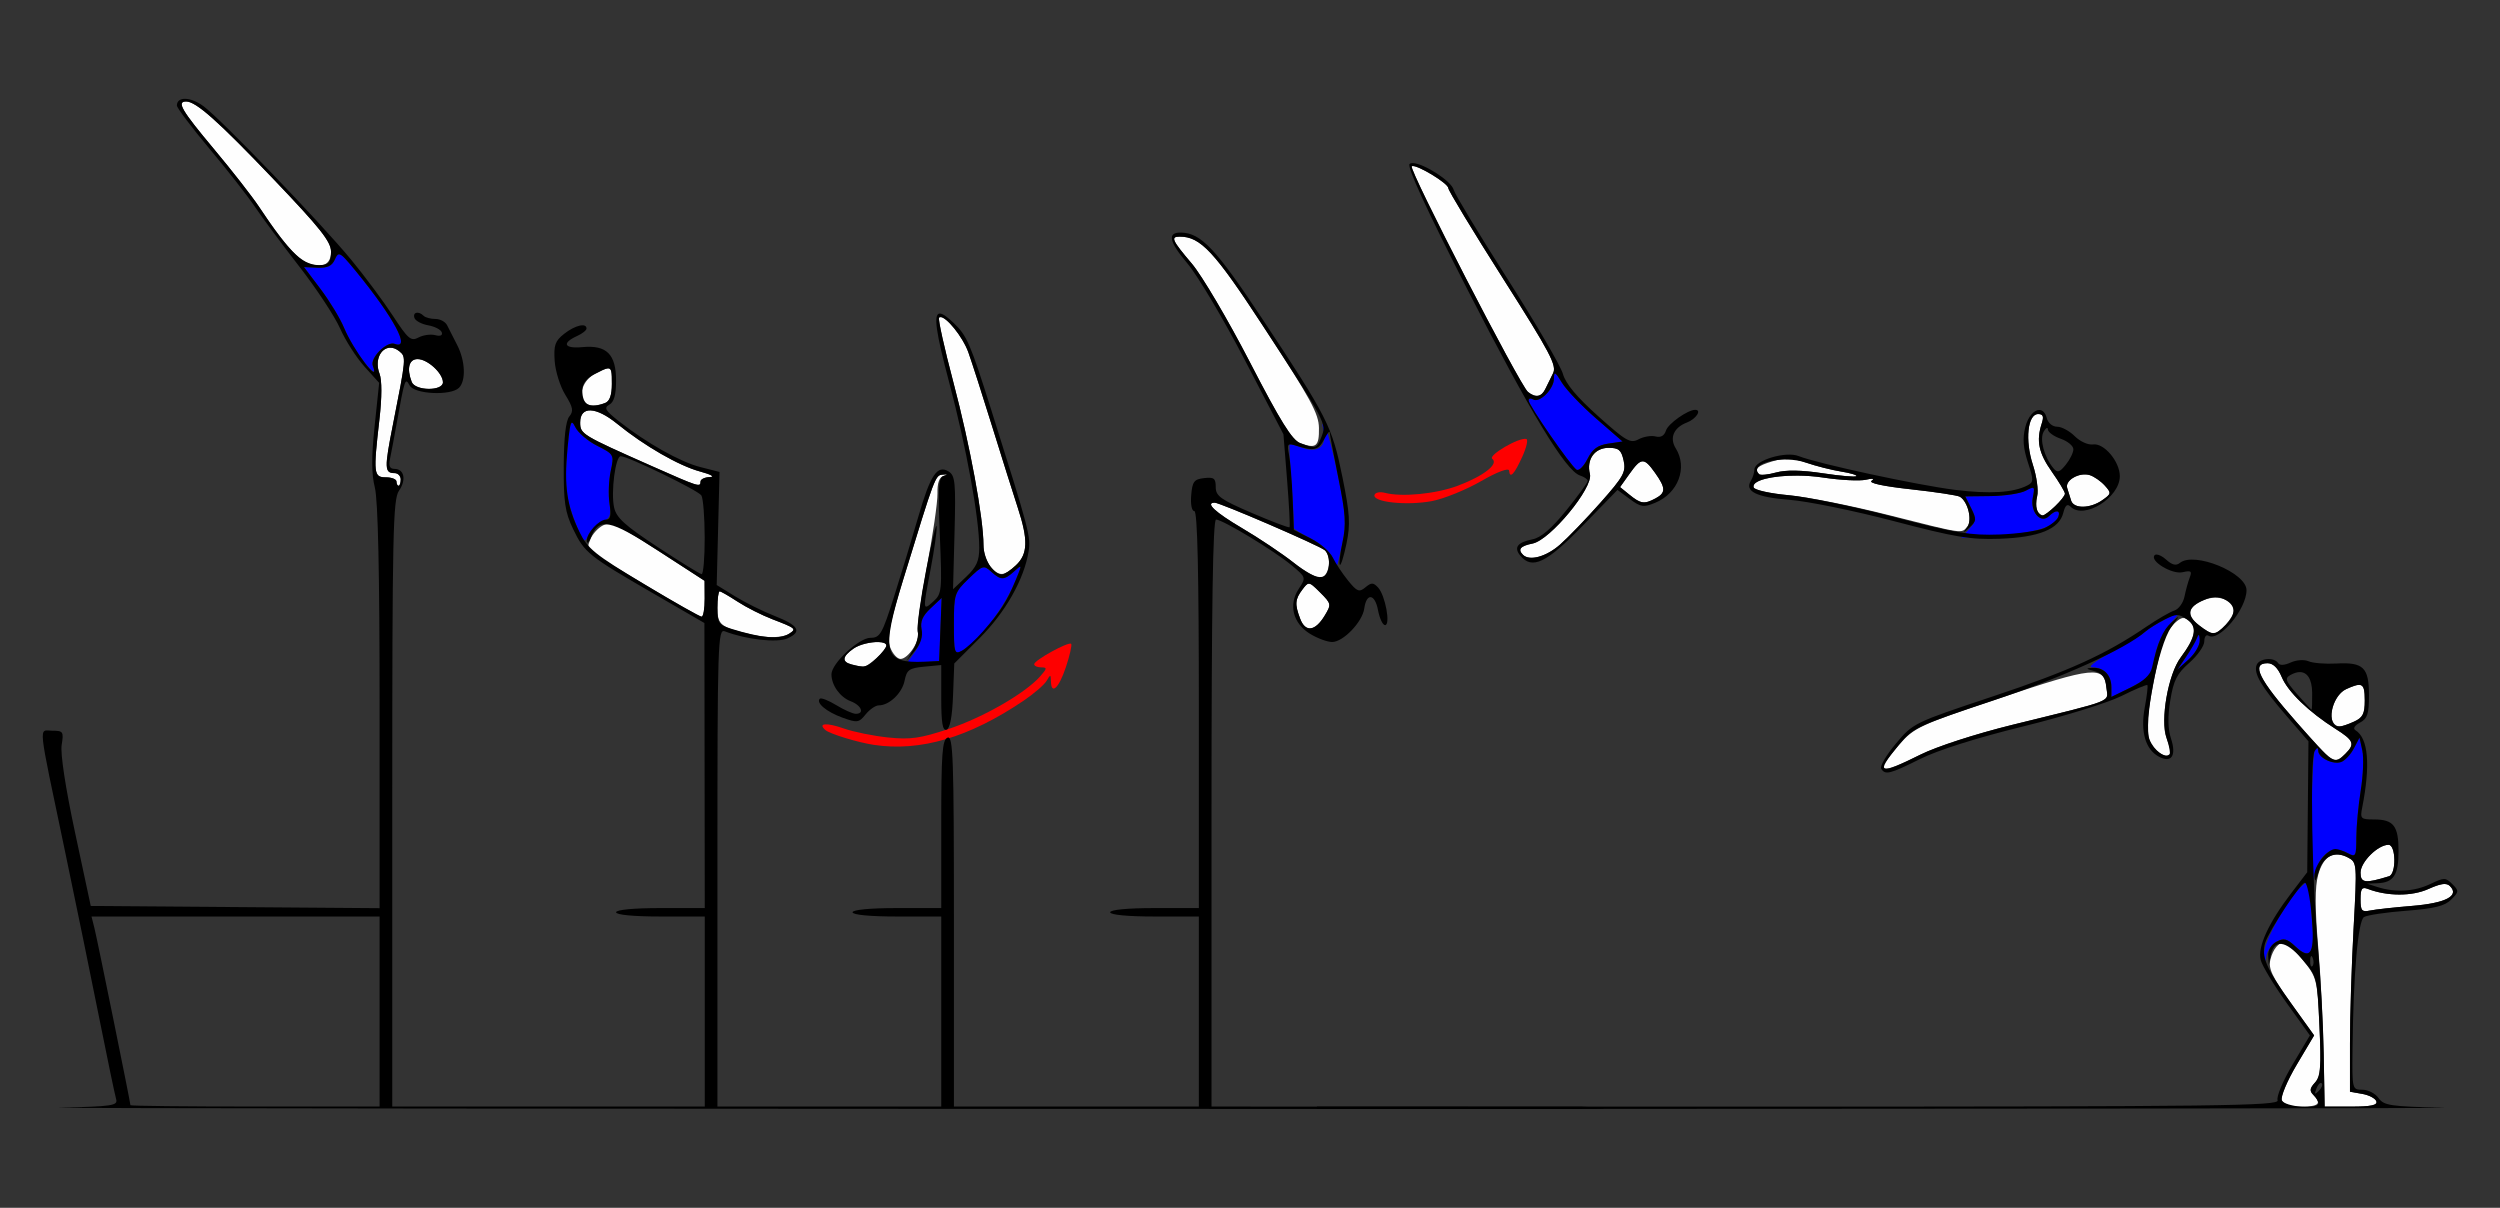 <?xml version="1.0" encoding="UTF-8" standalone="no"?>
<!-- Created with Inkscape (http://www.inkscape.org/) -->

<svg
   xmlns:dc="http://purl.org/dc/elements/1.1/"
   xmlns:cc="http://creativecommons.org/ns#"
   xmlns:rdf="http://www.w3.org/1999/02/22-rdf-syntax-ns#"
   xmlns:svg="http://www.w3.org/2000/svg"
   xmlns="http://www.w3.org/2000/svg"
   xmlns:sodipodi="http://sodipodi.sourceforge.net/DTD/sodipodi-0.dtd"
   xmlns:inkscape="http://www.inkscape.org/namespaces/inkscape"
   version="1.1"
   width="592"
   height="286"
   id="svg2"
   inkscape:version="0.91 r13725"
   sodipodi:docname="ub820802.svg">
  <rect width="100%" height="100%" fill="#333333" stroke="none"/>
  <sodipodi:namedview
     pagecolor="#b6b6b6"
     bordercolor="#666666"
     borderopacity="1"
     objecttolerance="10"
     gridtolerance="10"
     guidetolerance="10"
     inkscape:pageopacity="0"
     inkscape:pageshadow="2"
     inkscape:window-width="1338"
     inkscape:window-height="826"
     id="namedview11"
     showgrid="false"
     inkscape:zoom="0.70710678"
     inkscape:cx="187.02567"
     inkscape:cy="256.56531"
     inkscape:window-x="0"
     inkscape:window-y="0"
     inkscape:window-maximized="0"
     inkscape:current-layer="svg2" />
  <defs
     id="defs6" />
  <g
     id="g4188"
     transform="translate(1.975,-6.953)">
    <path
       sodipodi:nodetypes="sscsscsssssssssssscssscsssssssssssscssssscssssssssssssssssssssssssssssssssssssssssssccssssssccssssssscsssssssssssssscssss"
       d="m 538.359,267.493 c -0.319,-0.831 1.267,-4.613 3.536,-8.433 l 4.114,-6.926 -5.499,-7.665 c -4.489,-6.257 -5.38,-8.152 -4.851,-10.317 0.611,-2.498 1.977,-4.102 3.524,-4.137 0.376,-0.008 2.229,1.897 4.118,4.235 3.371,4.171 3.445,4.465 3.979,15.874 0.462,9.866 0.299,11.869 -1.075,13.243 -1.264,1.264 -1.354,1.883 -0.412,2.826 2.078,2.078 1.344,2.807 -2.824,2.807 -2.669,0 -4.227,-0.509 -4.61,-1.507 z m 9.93,-10.745 c -0.116,-6.737 -0.705,-18.176 -1.309,-25.421 -0.789,-9.466 -0.794,-14.303 -0.017,-17.19 1.204,-4.473 3.707,-5.919 7.1,-4.104 2.103,1.126 2.125,1.405 1.288,16.805 -0.468,8.613 -0.851,20.83 -0.851,27.149 l 0,11.488 2.917,0.512 c 1.605,0.281 3.105,1.074 3.333,1.762 0.303,0.912 -1.295,1.25 -5.918,1.248 L 548.5,268.996 Z M 557,219.912 c 0,-2.535 0.322,-3.002 1.705,-2.472 4.619,1.773 10.468,1.786 14.356,0.033 2.966,-1.338 4.298,-1.515 5.13,-0.682 2.296,2.296 -1.031,4.027 -8.997,4.679 -4.232,0.347 -8.707,0.841 -9.944,1.099 -1.954,0.407 -2.25,0.057 -2.25,-2.657 z m 0,-6.32 C 557,211.073 561.1,207 563.635,207 c 1.762,0 1.868,6.908 0.115,7.448 -5.679,1.75 -6.75,1.614 -6.75,-0.856 z M 444.03,188.25 c 0.016,-0.412 1.704,-2.661 3.75,-4.997 3.528,-4.028 4.761,-4.597 23.862,-11.012 22.139,-7.435 24.66,-7.686 25.168,-2.506 0.354,3.612 2.579,2.728 -22.309,8.87 -8.632,2.13 -17.855,5.123 -21.725,7.049 -6.778,3.373 -8.8,3.974 -8.745,2.597 z m 105.461,-2.015 C 548.936,185.831 545.512,182.125 541.882,178 c -9.018,-10.247 -10.866,-14 -6.895,-14 1.298,0 2.46,1.132 3.351,3.266 1.468,3.514 6.434,8.303 12.735,12.28 4.339,2.739 4.671,3.567 2.356,5.883 -1.744,1.744 -2.451,1.889 -3.937,0.806 z m -40.091,-1 c -3.108,-2.075 -3.531,-5.178 -1.91,-14.02 2.071,-11.298 3.157,-14.585 5.53,-16.732 1.603,-1.451 2.214,-1.535 3.485,-0.48 1.857,1.541 1.206,4.239 -2.082,8.631 -2.9,3.874 -4.913,14.943 -3.428,18.85 1.634,4.299 1.102,5.551 -1.594,3.751 z m 41.085,-7.259 c -1.248,-2.02 0.608,-6.697 3.111,-7.837 3.862,-1.76 4.404,-1.427 4.404,2.701 0,3.144 -0.461,4.05 -2.547,5 -3.133,1.427 -4.153,1.455 -4.968,0.136 z m -31.805,-23.012 c -3.048,-2.398 -2.627,-4.329 1.301,-5.955 3.239,-1.341 7.019,0.02 7.019,2.527 0,1.584 -3.455,5.465 -4.865,5.465 -0.476,0 -2.03,-0.917 -3.454,-2.037 z M 358.667,138.333 c -1.302,-1.302 -0.628,-2.091 2.282,-2.673 4.157,-0.831 14.381,-13.209 13.572,-16.431 -0.871,-3.471 1.093,-6.23 4.434,-6.23 2.397,0 2.998,0.511 3.549,3.021 0.59,2.686 -0.017,3.789 -5.471,9.941 -3.374,3.806 -7.702,8.296 -9.619,9.979 -3.251,2.854 -7.205,3.936 -8.748,2.393 z M 445,128.863 c -8.525,-2.154 -19.064,-4.242 -23.419,-4.64 -4.356,-0.398 -8.086,-1.228 -8.29,-1.844 -0.744,-2.249 8.436,-3.557 16.443,-2.344 4.106,0.622 8.658,0.855 10.116,0.518 1.626,-0.376 2.154,-0.281 1.366,0.247 -0.798,0.535 2.734,1.3 9.328,2.02 5.837,0.637 11.056,1.432 11.596,1.767 1.872,1.157 2.975,5.57 1.759,7.035 -1.447,1.743 -0.594,1.868 -18.899,-2.758 z m 35.465,-0.92 c -0.359,-0.581 -0.377,-2.157 -0.039,-3.502 0.338,-1.345 -0.121,-4.691 -1.019,-7.436 C 477.513,111.214 478.162,105 480.662,105 c 1.179,0 1.389,0.562 0.842,2.25 -1.332,4.108 -0.73,6.975 2.399,11.414 1.704,2.417 3.097,4.753 3.097,5.191 0,0.918 -4.318,5.145 -5.255,5.145 -0.345,0 -0.92,-0.476 -1.28,-1.057 z m 8.004,-2.443 c -0.258,-0.825 -0.677,-2.168 -0.931,-2.985 -0.576,-1.849 2.909,-3.826 5.369,-3.045 1.007,0.32 2.593,1.424 3.526,2.454 1.604,1.772 1.572,1.96 -0.591,3.474 -2.878,2.016 -6.757,2.069 -7.372,0.101 z m -104.532,-1.351 -2.285,-1.851 2.243,-3.149 c 2.763,-3.88 3.43,-3.907 6.038,-0.245 2.567,3.605 2.592,4.745 0.134,6.06 -2.665,1.426 -3.498,1.316 -6.129,-0.815 z m 30.631,-4.915 c -1.211,-1.211 -0.427,-1.96 3.189,-3.043 2.969,-0.89 4.637,-0.822 7.963,0.324 2.314,0.797 6.038,1.742 8.277,2.1 2.239,0.358 3.869,0.853 3.623,1.099 -0.247,0.247 -3.839,-0.066 -7.983,-0.694 -5.035,-0.763 -8.691,-0.823 -11.018,-0.181 -1.915,0.529 -3.738,0.706 -4.05,0.394 z M 359.844,99.763 c -1.881,-1.509 -28.251,-52.69 -27.523,-53.418 0.745,-0.745 8.662,3.98 8.671,5.174 0.004,0.561 5.827,10.179 12.94,21.373 11.281,17.754 12.793,20.624 11.845,22.48 -0.598,1.17 -1.387,2.775 -1.753,3.568 -0.934,2.021 -2.341,2.298 -4.179,0.823 z"
       id="path2997"
       style="fill:#fefefe"
       inkscape:connector-curvature="0" />
    <path
       sodipodi:nodetypes="ssssssscsscssssssscssscssscssscscssscsssssscsssscsscsss"
       d="m 534.136,232.941 c -0.153,-2.869 5.773,-13.468 9.087,-16.256 2.027,-1.705 2.162,-2.717 2.217,-16.667 0.033,-8.169 0.397,-15.189 0.809,-15.602 0.412,-0.412 0.75,-0.241 0.75,0.381 0,1.62 3.566,3.306 5.458,2.58 0.881,-0.338 2.209,-1.773 2.951,-3.188 l 1.348,-2.573 0.668,3.04 c 0.367,1.672 0.2,5.921 -0.371,9.442 -0.571,3.521 -1.042,8.555 -1.046,11.187 -0.007,4.569 -0.103,4.734 -2.134,3.647 -5.781,-3.094 -9.566,4.198 -8.368,16.123 0.776,7.728 -0.336,9.392 -3.985,5.963 -1.889,-1.775 -2.716,-1.985 -4.356,-1.107 -1.113,0.596 -2.22,2.097 -2.458,3.336 -0.399,2.074 -0.444,2.049 -0.57,-0.307 z M 498,169.72 c 0,-2.859 -1.739,-4.713 -4.45,-4.743 -1.253,-0.014 0.427,-1.358 4.325,-3.458 3.506,-1.889 7.106,-4.075 8,-4.857 0.894,-0.782 3.176,-2.208 5.071,-3.169 l 3.446,-1.747 -2.696,3.204 c -1.483,1.762 -2.969,4.907 -3.301,6.989 -0.793,4.962 -1.14,5.41 -6.144,7.947 L 498,172.041 Z M 515.68,162.5 c 1.119,-1.65 2.289,-3.675 2.599,-4.5 0.396,-1.054 0.587,-0.883 0.643,0.576 0.043,1.142 -1.126,3.167 -2.599,4.5 L 513.645,165.5 Z m -51.328,-30.301 c 1.657,-1.863 1.705,-2.378 0.451,-4.891 l -1.401,-2.808 6.049,-0.075 c 3.327,-0.041 7.052,-0.615 8.278,-1.274 2.104,-1.132 2.198,-1.04 1.664,1.631 -0.678,3.392 1.901,6.324 3.849,4.376 1.577,-1.577 2.811,-1.46 2.171,0.207 -0.919,2.395 -5.676,3.842 -14.414,4.387 l -8.5,0.53 z M 371.34,118.163 C 369.935,117.23 360,102.879 360,101.784 c 0,-0.496 0.478,-0.607 1.063,-0.245 1.526,0.943 4.936,-2.47 4.941,-4.944 0.003,-1.779 0.286,-1.631 1.88,0.982 1.032,1.692 4.687,5.517 8.121,8.5 l 6.245,5.423 -3.375,0.5 c -2.538,0.376 -3.767,1.284 -4.956,3.663 -0.87,1.74 -2.03,2.865 -2.579,2.5 z"
       id="path2991"
       style="fill:#0000fe"
       inkscape:connector-curvature="0" />
    <path
       sodipodi:nodetypes="scsssssscccsssssssssssssssssscsssccssssscssssssscssssssssssssscssssssscsssssscssssssssscsssscscssccccssssssssssssccscccsssssssssssscsssssssssscsssssscssssscssssccsccssssccssssssssssccccscscsssscccsscccsccsscsssssscccssssssssssssssssssssscsssssssccsssssssssccscccsscsccsssssssscccssssscccsssssscsssscccccccssccccscc"
       inkscape:connector-curvature="0"
       id="path2989"
       d="m 332.613,45.572 c -0.36,-0.014 -0.638,0.052 -0.805,0.219 -0.657,0.657 4,10.755 13.768,29.852 14.838,29.008 23.216,42.838 26.6,43.912 1.004,0.319 1.824,0.894 1.824,1.277 0,0.383 -2.285,3.521 -5.078,6.973 -3.515,4.345 -5.985,6.458 -8.021,6.865 -3.571,0.714 -4.472,1.934 -2.863,3.873 2.792,3.364 6.19,1.737 14.732,-7.059 l 8.27,-8.516 2.922,2.16 c 2.61,1.93 3.255,2.025 6.021,0.879 5.439,-2.253 7.721,-8.306 4.859,-12.889 -1.537,-2.461 -0.473,-4.928 2.633,-6.109 2.168,-0.824 3.603,-3.01 1.977,-3.01 -1.774,0 -6.403,3.271 -6.916,4.887 -0.4,1.259 -1.238,1.741 -2.467,1.42 -1.025,-0.268 -2.837,0.035 -4.027,0.672 -1.938,1.037 -2.935,0.466 -9.572,-5.475 -5.058,-4.527 -7.705,-7.699 -8.34,-9.998 -0.511,-1.852 -6.428,-11.994 -13.148,-22.537 -6.721,-10.543 -12.44,-20.01 -12.709,-21.037 -0.57,-2.181 -7.135,-6.264 -9.658,-6.359 z m -0.072,0.695 c 1.483,-0.09 8.443,4.132 8.451,5.252 0.004,0.561 5.827,10.179 12.939,21.373 11.281,17.754 12.794,20.625 11.846,22.48 -0.598,1.17 -1.388,2.776 -1.754,3.568 -0.934,2.021 -2.341,2.297 -4.18,0.822 -1.881,-1.509 -28.252,-52.69 -27.523,-53.418 0.046,-0.047 0.122,-0.072 0.221,-0.078 z m 33.715,49.145 c 0.251,0.006 0.732,0.694 1.629,2.164 1.032,1.692 4.686,5.517 8.121,8.5 L 382.25,111.5 378.875,112 c -2.538,0.376 -3.766,1.285 -4.955,3.664 -0.87,1.74 -2.031,2.865 -2.58,2.5 C 369.935,117.231 360,102.878 360,101.783 c 0,-0.496 0.478,-0.605 1.062,-0.244 1.526,0.943 4.937,-2.469 4.941,-4.943 10e-4,-0.778 0.057,-1.188 0.252,-1.184 z M 480.967,104.033 c -1.234,-0.042 -2.716,1.492 -3.369,4.127 -0.653,2.633 -0.479,4.918 0.625,8.271 1.39,4.223 1.38,4.707 -0.1,5.469 -3.357,1.728 -8.918,2.069 -17.139,1.051 -8.84,-1.095 -32.631,-6.232 -37.006,-7.99 -3.062,-1.231 -10.465,0.983 -10.506,3.143 -0.015,0.768 -0.391,1.978 -0.836,2.689 -1.56,2.493 1.316,3.918 9.117,4.514 4.26,0.325 15.396,2.599 24.746,5.053 14.56,3.821 18.157,4.421 25.062,4.174 9.299,-0.332 14.086,-2.281 15.051,-6.125 0.457,-1.82 0.949,-2.245 1.713,-1.48 3.163,3.163 11.674,-2.098 11.674,-7.217 0,-3.452 -3.739,-7.892 -6.328,-7.516 -1.169,0.17 -3.088,-0.691 -4.338,-1.945 -1.233,-1.238 -3.111,-2.25 -4.172,-2.25 -1.115,0 -2.159,-0.882 -2.475,-2.088 -0.33,-1.262 -0.98,-1.854 -1.721,-1.879 z M 480.662,105 c 1.179,0 1.389,0.562 0.842,2.25 -1.332,4.108 -0.73,6.975 2.398,11.414 1.704,2.417 3.098,4.753 3.098,5.191 0,0.438 -1.042,1.775 -2.314,2.971 -1.273,1.196 -2.597,2.174 -2.941,2.174 -1.281,0 -1.913,-2.189 -1.318,-4.559 0.338,-1.345 -0.122,-4.691 -1.02,-7.436 C 477.512,111.214 478.162,105 480.662,105 Z m 2.123,3.295 c 0.11,0.003 0.177,0.12 0.184,0.357 0.017,0.634 1.381,1.622 3.031,2.197 1.65,0.575 3,1.696 3,2.488 0,0.793 -0.807,2.437 -1.793,3.654 -1.494,1.845 -1.983,1.983 -2.941,0.828 -2.19,-2.639 -3.323,-6.899 -2.301,-8.65 0.335,-0.574 0.637,-0.881 0.82,-0.875 z M 378.955,113 c 2.397,0 2.997,0.511 3.549,3.021 0.59,2.686 -0.017,3.788 -5.471,9.939 -3.374,3.806 -7.703,8.298 -9.619,9.98 -3.251,2.854 -7.205,3.936 -8.748,2.393 -1.302,-1.302 -0.627,-2.092 2.283,-2.674 4.157,-0.831 14.381,-13.208 13.572,-16.43 C 373.65,115.76 375.613,113 378.955,113 Z m 42.344,2.779 c 1.505,0.036 3.05,0.264 4.42,0.736 2.314,0.797 6.038,1.742 8.277,2.1 2.239,0.358 3.87,0.853 3.623,1.1 -0.247,0.247 -3.84,-0.065 -7.984,-0.693 -5.035,-0.763 -8.691,-0.824 -11.018,-0.182 -1.915,0.529 -3.737,0.707 -4.049,0.395 -1.944,-1.945 2.216,-3.564 6.73,-3.455 z m -34.328,0.42 c 0.838,-0.034 1.657,0.874 2.961,2.705 2.567,3.605 2.593,4.745 0.135,6.061 -2.665,1.426 -3.499,1.317 -6.131,-0.814 l -2.285,-1.852 2.244,-3.148 c 1.382,-1.94 2.238,-2.917 3.076,-2.951 z m 104.975,3.102 c 0.33,0.017 0.654,0.072 0.961,0.17 1.007,0.32 2.593,1.423 3.525,2.453 1.604,1.772 1.573,1.96 -0.59,3.475 -2.878,2.016 -6.758,2.07 -7.373,0.102 -0.258,-0.825 -0.677,-2.168 -0.932,-2.984 -0.504,-1.618 2.101,-3.334 4.408,-3.215 z m -68.264,0.273 c 1.975,0.013 4.049,0.158 6.051,0.461 4.106,0.622 8.659,0.855 10.117,0.518 1.626,-0.376 2.153,-0.28 1.365,0.248 -0.798,0.535 2.734,1.299 9.328,2.02 5.837,0.637 11.057,1.431 11.598,1.766 1.953,1.207 2.963,5.575 1.686,7.285 -1.083,1.449 -1.016,1.446 0.6,-0.027 1.632,-1.488 1.672,-1.944 0.396,-4.5 l -1.42,-2.844 6.049,-0.074 c 3.327,-0.041 7.053,-0.615 8.279,-1.275 2.104,-1.132 2.198,-1.039 1.664,1.631 -0.678,3.392 1.9,6.325 3.848,4.377 1.577,-1.577 2.811,-1.46 2.172,0.207 -0.288,0.75 -1.737,1.924 -3.219,2.609 -1.482,0.685 -6.295,1.382 -10.695,1.547 -6.845,0.256 -10.454,-0.342 -25,-4.148 -9.35,-2.447 -20.564,-4.771 -24.92,-5.162 -4.356,-0.392 -8.085,-1.215 -8.289,-1.832 -0.558,-1.687 4.466,-2.843 10.391,-2.805 z m 85.018,18.693 c -0.188,-0.004 -0.339,0.04 -0.439,0.141 -1.327,1.327 4.086,4.636 6.617,4.045 1.978,-0.462 2.259,-0.253 1.68,1.246 -0.383,0.99 -0.944,3.025 -1.246,4.521 -0.302,1.496 -1.382,2.985 -2.402,3.309 -1.02,0.324 -4.004,2.05 -6.631,3.836 -9.713,6.601 -18.23,10.462 -36.494,16.545 -18.555,6.18 -18.754,6.277 -22.824,11.139 -2.258,2.697 -3.821,5.365 -3.473,5.928 0.964,1.56 2.015,1.297 9.289,-2.326 C 456.933,184.579 466.18,181.658 477,179 c 9.625,-2.364 20.133,-5.611 23.352,-7.215 3.218,-1.604 5.994,-2.774 6.168,-2.6 0.174,0.174 -0.105,2.565 -0.619,5.314 -1.064,5.693 0.151,9.922 3.344,11.631 2.986,1.598 4.209,-0.227 2.873,-4.289 -0.748,-2.274 -0.801,-5.175 -0.164,-9.074 0.771,-4.721 1.564,-6.282 4.492,-8.854 1.955,-1.717 3.555,-4.001 3.555,-5.076 0,-1.075 0.44,-1.684 0.979,-1.352 2.485,1.536 9.021,-6.269 9.021,-10.771 0,-4.136 -12.387,-9.217 -15.77,-6.469 -0.906,0.736 -1.837,0.514 -3.256,-0.77 -0.82,-0.742 -1.711,-1.196 -2.275,-1.209 z m 13.955,10.072 c 0.774,-0.009 1.479,0.195 2.256,0.611 2.63,1.408 2.66,3.479 0.09,6.049 -2.495,2.495 -3.106,2.491 -6.32,-0.037 -3.048,-2.398 -2.627,-4.328 1.301,-5.955 1.055,-0.437 1.9,-0.659 2.674,-0.668 z m -9.102,4.268 c 0.728,-0.005 1.353,0.339 2.338,1.029 2.554,1.789 2.171,4.134 -1.469,8.996 -3.042,4.064 -4.876,14.765 -3.303,19.277 0.612,1.755 0.899,3.404 0.639,3.664 -1.034,1.034 -3.638,-0.868 -4.701,-3.436 -1.549,-3.738 2.025,-22.38 5.105,-26.633 2.17,-2.995 2.17,-2.999 0.045,-1.135 -2.004,1.758 -3.286,4.743 -4.582,10.662 -0.386,1.762 -1.936,3.206 -5.09,4.738 L 498,171.975 l 0,-2.287 c 0,-2.872 -1.789,-4.717 -4.449,-4.588 -1.715,0.083 -1.642,0.212 0.449,0.789 1.889,0.521 2.575,1.461 2.809,3.846 0.354,3.612 2.579,2.727 -22.309,8.869 -8.632,2.13 -17.855,5.123 -21.725,7.049 -9.948,4.951 -10.764,4.61 -5.203,-2.176 3.443,-4.201 4.248,-4.583 22.25,-10.574 16.57,-5.514 31.477,-12.252 36.178,-16.352 0.825,-0.72 2.896,-2.016 4.602,-2.879 1.395,-0.706 2.224,-1.06 2.951,-1.064 z m 5.088,4.727 c 0.158,-0.079 0.247,0.33 0.281,1.242 0.043,1.142 -1.127,3.167 -2.6,4.5 l -2.678,2.424 2.035,-3 c 1.119,-1.65 2.29,-3.675 2.6,-4.5 0.149,-0.395 0.267,-0.619 0.361,-0.666 z m 16.184,5.705 c -1.081,0.098 -2.124,0.58 -2.432,1.383 -0.76,1.98 1.073,5.101 7.096,12.078 l 5.18,6 -0.145,15.5 -0.146,15.5 -3.822,5 c -5.355,7.004 -7.967,12.719 -7.205,15.756 0.345,1.376 3.111,5.963 6.145,10.191 l 5.516,7.688 -4.115,6.926 c -2.269,3.82 -3.854,7.6 -3.535,8.432 C 537.873,268.83 524.231,269 415.969,269 l -106.086,0 -0.078,0.545 c 154.6,-0.004 274.293,-0.126 266.77,-0.293 -12.524,-0.279 -14.065,-0.509 -15.307,-2.281 C 560.508,265.887 558.787,265 557.443,265 c -2.431,0 -2.443,-0.048 -2.338,-9.75 0.192,-17.64 1.296,-30.265 2.725,-31.146 0.732,-0.451 5.231,-1.12 9.998,-1.486 6.692,-0.514 9.115,-1.117 10.637,-2.639 1.855,-1.855 1.872,-2.072 0.273,-3.67 -1.597,-1.597 -1.911,-1.597 -5.252,-0.004 -3.736,1.782 -8.299,2.036 -12.486,0.695 l -2.5,-0.801 2.551,-0.1 C 564.838,215.952 566,214.167 566,208.5 c 0,-5.979 -1.172,-7.5 -5.779,-7.5 -3.151,0 -3.343,-0.186 -2.838,-2.75 2.005,-10.182 1.463,-16.492 -1.58,-18.373 -0.653,-0.404 -0.238,-1.108 1.062,-1.805 1.771,-0.948 2.135,-2.053 2.135,-6.484 0,-6.58 -1.32,-7.865 -7.717,-7.514 -2.631,0.144 -5.6,-0.097 -6.598,-0.537 -1.022,-0.45 -2.861,-0.323 -4.213,0.293 -1.51,0.688 -2.622,0.738 -2.996,0.133 -0.454,-0.734 -1.571,-1.022 -2.652,-0.924 z M 534.986,164 c 1.298,0 2.46,1.132 3.352,3.266 1.468,3.514 6.433,8.303 12.734,12.281 4.339,2.739 4.671,3.566 2.355,5.881 -2.648,2.648 -2.717,2.603 -11.545,-7.428 -9.018,-10.247 -10.868,-14 -6.896,-14 z m 7.529,2.107 c 1.866,-0.07 2.994,1.655 3.033,4.885 0.027,2.205 -0.039,4.008 -0.146,4.008 -0.107,0 -1.639,-1.643 -3.402,-3.652 -2.79,-3.178 -2.997,-3.77 -1.584,-4.561 0.773,-0.433 1.478,-0.656 2.1,-0.68 z m 14.172,3.023 c 1.102,0.031 1.312,1.129 1.312,3.709 0,3.144 -0.461,4.05 -2.547,5 -1.401,0.638 -2.95,1.16 -3.441,1.16 -3.253,0 -1.957,-7.248 1.584,-8.861 1.448,-0.66 2.431,-1.026 3.092,-1.008 z m 0.07,12.486 0.666,3.039 c 0.367,1.672 0.202,5.923 -0.369,9.443 -0.571,3.521 -1.043,8.554 -1.047,11.186 -0.007,4.42 -0.155,4.706 -1.941,3.75 -1.064,-0.569 -2.414,-1.035 -3,-1.035 -1.922,0 -5.069,3.952 -4.977,6.25 0.071,1.762 0.29,1.56 1.012,-0.936 1.052,-3.637 3.839,-4.952 6.961,-3.281 2.103,1.126 2.126,1.406 1.289,16.807 -0.468,8.613 -0.852,20.83 -0.852,27.148 l 0,11.488 2.918,0.512 c 1.605,0.281 3.103,1.074 3.332,1.762 0.303,0.912 -1.294,1.249 -5.916,1.248 l -6.334,-0.002 -0.232,-12.748 C 548.14,249.237 547.534,238.1 546.922,231.5 c -1.41,-15.189 -1.919,-44.898 -0.801,-46.662 0.6,-0.946 0.852,-0.982 0.863,-0.123 0.021,1.692 3.54,3.404 5.473,2.662 0.881,-0.338 2.21,-1.772 2.951,-3.188 z M 563.635,207 c 1.762,0 1.868,6.907 0.115,7.447 -5.679,1.75 -6.75,1.615 -6.75,-0.855 0,-2.518 4.1,-6.592 6.635,-6.592 z m -19.795,9 c 0.486,0 1.195,3.44 1.576,7.645 0.817,9.015 -0.145,10.899 -3.809,7.457 -2.002,-1.881 -2.78,-2.08 -4.514,-1.152 -1.25,0.669 -2.038,2.014 -1.957,3.336 l 0.135,2.215 0.424,-2.166 c 0.791,-4.056 3.531,-3.8 7.42,0.693 3.613,4.175 3.615,4.181 4.146,15.824 0.443,9.701 0.269,11.945 -1.041,13.422 -1.206,1.36 -1.298,2.047 -0.396,2.949 0.647,0.647 1.176,1.537 1.176,1.977 0,1.534 -8.033,0.877 -8.641,-0.707 -0.319,-0.831 1.266,-4.612 3.535,-8.432 l 4.115,-6.926 -5.516,-7.688 c -5.823,-8.116 -7.07,-11.058 -6.049,-14.275 C 535.38,227.225 542.822,216 543.84,216 Z m 33.145,0.287 c 0.512,0.02 0.895,0.192 1.207,0.504 2.296,2.296 -1.032,4.027 -8.998,4.68 -4.232,0.347 -8.706,0.84 -9.943,1.098 -1.954,0.407 -2.25,0.058 -2.25,-2.656 0,-2.535 0.323,-3.003 1.705,-2.473 4.619,1.773 10.467,1.786 14.355,0.033 1.854,-0.836 3.07,-1.219 3.924,-1.186 z m -31.619,17.059 c 0.091,0.014 0.199,0.168 0.318,0.467 0.289,0.722 0.252,1.584 -0.08,1.916 -0.332,0.332 -0.569,-0.258 -0.525,-1.312 0.03,-0.728 0.136,-1.093 0.287,-1.07 z m 2.17,30.053 c 0.102,-0.024 0.195,-0.003 0.271,0.074 0.308,0.308 0.002,1.117 -0.682,1.795 -0.988,0.98 -1.103,0.865 -0.561,-0.561 0.282,-0.74 0.666,-1.236 0.971,-1.309 z"
       style="fill:#000000" />
    <path
       id="path2997-2"
       d="m 42.101,30.985 c -2.317,0 -1.099,2.087 6.566,11.24 4.266,5.093 9.097,11.285 10.736,13.76 5.004,7.556 8.909,12.195 11.008,13.074 3.799,1.591 6,0.676 6,-2.492 0,-2.38 -2.484,-5.52 -13.5,-17.062 C 49.644,35.602 44.457,30.985 42.101,30.985 Z m 235.277,32 c -2.221,0 -1.845,0.839 2.869,6.393 2.385,2.809 8.572,13.311 13.75,23.338 7.246,14.033 9.99,18.446 11.914,19.166 3.761,1.408 4.505,0.809 4.441,-3.576 -0.049,-3.389 -1.966,-6.92 -12.5,-23.039 C 285.568,66.468 282.369,62.985 277.379,62.985 Z m -56.748,19.059 c -0.091,0.018 -0.169,0.059 -0.234,0.125 -0.289,0.289 1.247,7.227 3.414,15.42 3.903,14.758 7.102,32.071 7.102,38.438 0,1.816 0.746,4.125 1.656,5.131 2.141,2.366 3.208,2.305 6.029,-0.346 2.828,-2.656 2.937,-5.987 0.445,-13.607 -1.028,-3.145 -3.754,-11.794 -6.057,-19.219 -2.302,-7.425 -4.846,-15.345 -5.654,-17.6 -1.342,-3.744 -5.34,-8.614 -6.701,-8.342 z M 90.334,89.286 c -2.153,0.116 -3.658,2.95 -2.434,6.17 0.579,1.522 0.572,5.596 -0.02,10.74 -1.486,12.922 -1.39,13.789 1.531,13.789 1.375,0 2.5,0.45 2.5,1 0,0.55 0.225,1 0.5,1 0.275,0 0.5,-0.675 0.5,-1.5 0,-0.825 -0.649,-1.5 -1.441,-1.5 -2.411,0 -2.449,-1.136 -0.395,-11.506 3.126,-15.781 3.145,-15.993 1.551,-17.316 -0.785,-0.651 -1.575,-0.916 -2.293,-0.877 z m 6.578,2.699 c -2.046,0 -2.617,2.226 -1.393,5.418 0.819,2.134 7.393,2.207 7.393,0.082 0,-2.153 -3.651,-5.5 -6,-5.5 z M 141.908,94.183 c -0.594,0.067 -1.54,0.55 -3.045,1.328 -2.812,1.454 -4.023,5.068 -2.283,6.809 0.83,0.83 2.682,0.852 4.75,0.059 1.068,-0.41 1.582,-1.873 1.582,-4.5 0,-2.763 -0.013,-3.807 -1.004,-3.695 z m -4.016,9.953 c -1.556,-0.056 -2.48,0.889 -2.48,2.848 0,2.767 0.299,2.95 17,10.357 11.147,4.944 11.5,5.055 11.5,3.645 0,-0.55 1.012,-1.031 2.25,-1.068 1.24,-0.037 0.205,-0.619 -2.309,-1.297 -5.05,-1.362 -13.183,-6.038 -19.693,-11.322 -2.525,-2.049 -4.712,-3.106 -6.268,-3.162 z m 84.092,15.156 c -0.164,0.003 -0.403,0.017 -0.719,0.045 -1.777,0.156 -1.796,0.202 -9.309,24.689 -3.41,11.114 -3.968,14.027 -3.123,16.25 0.566,1.49 1.664,2.709 2.439,2.709 1.836,0 4.77,-4.498 4.09,-6.27 -0.29,-0.756 0.657,-7.642 2.105,-15.303 1.448,-7.661 2.596,-15.582 2.549,-17.605 -0.057,-2.461 0.414,-3.834 1.424,-4.148 0.848,-0.264 1.035,-0.375 0.543,-0.367 z m 63.68,6.693 c -2.342,0 0.109,2.279 6.498,6.043 3.987,2.349 9.469,6.018 12.18,8.152 2.711,2.135 5.636,3.749 6.5,3.586 1.979,-0.375 2.608,-5.092 0.871,-6.533 -1.383,-1.147 -24.774,-11.248 -26.049,-11.248 z m -143.375,5.066 c -0.575,-0.036 -1.034,0.093 -1.504,0.332 -1.19,0.606 -2.534,2.113 -2.986,3.35 -0.937,2.563 -1.901,1.793 14.613,11.67 6.05,3.618 11.338,6.579 11.75,6.58 0.412,8.3e-4 0.742,-1.911 0.73,-4.248 l -0.021,-4.25 -10.961,-7.102 c -7.14,-4.626 -9.897,-6.225 -11.621,-6.332 z m 165.623,14.119 c -0.442,0.04 -0.817,0.51 -1.453,1.352 -1.776,2.349 -1.864,3.495 -0.543,6.971 1.241,3.263 3.546,2.962 5.795,-0.756 1.612,-2.666 1.582,-2.826 -1.053,-5.461 -1.497,-1.497 -2.178,-2.157 -2.746,-2.105 z m -139.479,1.814 c -0.287,0 -0.521,1.765 -0.521,3.922 0,4.087 0.759,4.658 8.5,6.396 3.521,0.791 6.958,0.678 8.471,-0.279 1.805,-1.142 1.635,-1.289 -3.971,-3.441 -2.475,-0.95 -6.178,-2.823 -8.229,-4.162 -2.051,-1.339 -3.963,-2.436 -4.25,-2.436 z m 37.633,12.004 c -1.8,-0.052 -4.473,0.531 -5.932,1.553 -2.675,1.873 -2.834,3.137 -0.473,3.754 0.963,0.252 2.171,0.51 2.686,0.574 1.128,0.14 5.564,-3.894 5.564,-5.059 0,-0.531 -0.766,-0.791 -1.846,-0.822 z"
       style="fill:#fefefe"
       inkscape:connector-curvature="0" />
    <path
       sodipodi:nodetypes="ssssssscssccssssssssssss"
       style="fill:#fe0000"
       id="path2993-8"
       d="m 204.912,183.333 c -3.805,-0.578 -10.385,-2.595 -11.433,-3.505 -1.89,-1.639 0.238,-1.823 4.343,-0.375 2.322,0.819 7.059,1.78 10.527,2.136 5.293,0.542 7.601,0.214 14.376,-2.042 8.121,-2.705 18.057,-8.415 21.591,-12.409 1.683,-1.903 1.713,-2.153 0.25,-2.153 -0.91,0 -1.651,-0.338 -1.647,-0.75 0.01,-0.938 8.154,-5.421 8.755,-4.82 0.242,0.242 -0.316,2.72 -1.242,5.505 -1.662,5.003 -3.493,6.712 -3.552,3.315 -0.028,-1.627 -0.1,-1.631 -1.016,-0.06 -0.542,0.93 -3.027,3.067 -5.521,4.751 -12.86,8.679 -24.434,12.079 -35.432,10.407 z m 118.589,-59.157 c 0.161,-0.6 1.272,-0.834 2.469,-0.52 4.015,1.055 12.125,0.261 17.305,-1.695 6.103,-2.304 9.703,-5.123 8.119,-6.356 -1.062,-0.827 6.369,-5.159 8.068,-4.704 0.465,0.125 0.046,1.992 -0.932,4.15 -1.919,4.235 -2.985,5.366 -3.151,3.344 -0.06,-0.736 -2.85,0.311 -6.598,2.474 -3.571,2.062 -8.811,4.192 -11.645,4.734 -5.903,1.129 -14.091,0.272 -13.635,-1.428 z"
       inkscape:connector-curvature="0" />
    <path
       sodipodi:nodetypes="ssscccccsssssscssscscssssssssssssssssssscssssss"
       style="fill:#0000fe"
       id="path2991-9"
       d="m 214.702,161.282 c 1.243,-1.746 1.838,-3.796 1.545,-5.327 -0.342,-1.787 0.262,-3.181 2.143,-4.949 l 2.619,-2.46 -0.298,7.47 -0.298,7.47 -3.866,0.317 -3.866,0.317 z m 9.211,-6.565 c 0,-7.066 0.129,-7.465 3.478,-10.71 3.287,-3.186 3.58,-3.279 5.329,-1.696 2.328,2.107 3.067,2.097 5.478,-0.075 1.916,-1.726 1.919,-1.695 0.277,2.25 -2.715,6.523 -8.828,14.502 -12.699,16.573 -1.738,0.93 -1.863,0.507 -1.863,-6.342 z m 89.487,-15.981 c -0.543,-1.238 -2.881,-3.206 -5.195,-4.375 -2.315,-1.169 -4.062,-2.294 -3.883,-2.5 0.179,-0.206 -0.005,-4.65 -0.409,-9.875 -0.404,-5.225 -0.632,-9.625 -0.506,-9.778 0.126,-0.153 1.471,0.194 2.989,0.771 3.646,1.386 5.872,-0.336 5.068,-3.919 -0.426,-1.898 -0.327,-2.165 0.377,-1.017 0.526,0.856 1.902,6.201 3.058,11.876 1.779,8.729 1.931,11.147 0.987,15.693 -0.614,2.956 -1.202,5.374 -1.308,5.374 -0.106,0 -0.636,-1.012 -1.179,-2.25 z m -178.757,-7.114 c -2.592,-6.307 -3.035,-9.892 -2.253,-18.232 0.632,-6.741 0.854,-7.367 1.873,-5.276 0.636,1.305 2.971,3.291 5.19,4.413 3.982,2.015 4.022,2.09 3.184,6 -0.467,2.178 -0.607,5.545 -0.311,7.483 0.451,2.953 0.18,3.682 -1.67,4.5 -1.214,0.537 -2.682,1.938 -3.261,3.112 -0.986,2 -1.161,1.873 -2.752,-2 z M 83.562,91.735 c -1.349,-1.788 -3.187,-5.03 -4.086,-7.205 -0.898,-2.175 -3.395,-6.289 -5.549,-9.142 l -3.916,-5.187 3.193,0.142 c 2.371,0.105 3.434,-0.402 4.129,-1.972 0.878,-1.983 1.189,-1.805 5.008,2.858 8.977,10.962 13.082,18.656 9.149,17.147 -1.848,-0.709 -5.895,3.338 -5.186,5.186 0.889,2.316 -0.126,1.64 -2.742,-1.827 z"
       inkscape:connector-curvature="0" />
    <path
       id="path2989-2"
       d="m 41.918,30.356 c -1.194,-0.032 -2.006,0.495 -2.006,1.588 0,0.561 3.49,5.188 7.756,10.281 4.266,5.093 9.103,11.277 10.75,13.742 1.647,2.465 6.328,8.765 10.402,14 4.074,5.235 8.449,11.865 9.723,14.734 1.274,2.869 3.879,6.948 5.791,9.064 l 3.477,3.848 -1.07,10.178 c -0.778,7.409 -0.765,11.389 0.051,14.629 0.749,2.976 1.121,20.206 1.121,52.02 l 0,47.57 -34.199,-0.262 -34.199,-0.264 -3.717,-17.379 c -2.265,-10.593 -3.503,-18.696 -3.17,-20.75 0.51,-3.145 0.363,-3.371 -2.215,-3.371 -3.269,0 -3.567,-2.83 2.996,28.5 2.535,12.1 6.182,29.875 8.105,39.5 1.923,9.625 3.726,18.274 4.006,19.221 0.461,1.56 -0.786,1.751 -13.299,2.031 -7.595,0.17 137.391,0.311 322.191,0.314 13.543,2.2e-4 24.897,-0.007 37.979,-0.008 12.407,0 0,-0.531 0,-0.531 l -87.479,-0.027 0,-69.5 c 0,-48.906 0.32,-69.5 1.076,-69.5 1.549,0 13.81,7.421 17.883,10.822 3.454,2.885 3.457,2.894 1.686,5.598 -2.473,3.774 -1.357,8.174 2.701,10.648 1.735,1.058 4.082,1.926 5.217,1.928 2.611,0.005 7.163,-4.735 7.604,-7.918 0.523,-3.784 2.522,-3.551 3.26,0.379 0.366,1.949 1.116,3.543 1.666,3.543 1.364,0 0.041,-7.112 -1.658,-8.914 -1.137,-1.206 -1.579,-1.21 -3.002,-0.029 -1.465,1.216 -1.961,1.022 -4.08,-1.586 -1.327,-1.634 -2.963,-4.096 -3.633,-5.471 -0.67,-1.375 -3.019,-3.413 -5.219,-4.527 l -4,-2.027 -0.297,-7.473 c -0.164,-4.11 -0.547,-8.755 -0.852,-10.322 -0.509,-2.621 -0.366,-2.789 1.797,-2.1 4.058,1.293 5.198,1.023 6.529,-1.551 0.712,-1.375 1.301,-2.12 1.309,-1.656 0.008,0.464 0.937,5.369 2.064,10.902 1.69,8.295 1.862,10.936 0.979,15.053 -0.589,2.746 -0.875,5.187 -0.637,5.426 0.238,0.238 0.942,-2.02 1.564,-5.02 0.963,-4.64 0.82,-6.999 -0.971,-15.828 -2.424,-11.957 -3.481,-14.04 -19.08,-37.59 -10.859,-16.395 -14.382,-20.129 -19.098,-20.246 -3.343,-0.083 -2.904,2.133 1.436,7.252 2.428,2.864 8.549,13.152 13.602,22.861 l 9.186,17.654 0.865,10.846 c 0.476,5.965 0.736,10.99 0.578,11.168 -0.158,0.178 -4.154,-1.337 -8.881,-3.367 -7.445,-3.199 -8.594,-4.02 -8.594,-6.141 0,-2.08 -0.413,-2.4 -2.75,-2.131 -2.388,0.275 -2.791,0.811 -3.061,4.066 -0.18,2.171 0.136,3.75 0.75,3.75 0.732,0 1.061,14.55 1.061,47 l 0,47 -10.5,0 c -6.333,0 -10.5,0.397 -10.5,1 0,0.603 4.167,1 10.5,1 l 10.5,0 0,22.5 0,22.5 -29,0 -29,0 0,-43.969 c 0,-38.672 -0.181,-43.899 -1.5,-43.393 -1.264,0.485 -1.5,3.709 -1.5,20.469 l 0,19.893 -10.5,0 c -6.333,0 -10.5,0.397 -10.5,1 0,0.603 4.167,1 10.5,1 l 10.5,0 0,22.5 0,22.5 -26.5,0 -26.5,0 0,-56.607 c 0,-53.504 0.096,-56.57 1.75,-55.926 5.014,1.953 12.411,2.782 14.863,1.664 3.516,-1.602 2.648,-3.067 -3.158,-5.34 -2.725,-1.067 -6.906,-3.144 -9.291,-4.615 l -4.336,-2.676 0.336,-13.387 0.336,-13.387 -4.559,-1.16 c -4.767,-1.213 -12.747,-5.705 -19.285,-10.855 -3.209,-2.528 -3.58,-3.174 -2.25,-3.918 1.112,-0.623 1.594,-2.34 1.594,-5.688 0,-6.249 -2.24,-8.483 -7.959,-7.938 -4.359,0.416 -4.992,-0.953 -1.227,-2.654 1.202,-0.543 2.186,-1.33 2.186,-1.75 0,-1.416 -2.713,-0.776 -5.283,1.246 -2.162,1.701 -2.509,2.686 -2.256,6.436 0.164,2.435 1.297,6.044 2.518,8.02 1.832,2.964 1.999,3.858 0.949,5.123 -0.837,1.009 -1.289,5.015 -1.322,11.723 -0.042,8.565 0.308,10.938 2.195,14.885 2.706,5.659 3.628,6.401 19.018,15.305 l 12.098,7 0.043,33.75 0.041,33.75 -10.5,0 c -6.333,0 -10.5,0.397 -10.5,1 0,0.603 4.167,1 10.5,1 l 10.5,0 0,22.5 0,22.5 -37,0 -37,0 0,-71.777 c 0,-63.974 0.173,-72.025 1.59,-74.047 1.794,-2.561 1.251,-5.176 -1.076,-5.176 -1.083,0 -1.407,-0.678 -1.072,-2.25 0.264,-1.238 0.965,-4.95 1.559,-8.25 1.99,-11.069 2.033,-11.194 3.129,-9.236 1.157,2.067 9.746,2.463 11.672,0.537 1.695,-1.695 1.489,-6.438 -0.441,-10.146 -0.903,-1.735 -1.968,-3.829 -2.365,-4.654 -0.398,-0.825 -1.643,-1.5 -2.768,-1.5 -1.125,0 -2.386,-0.338 -2.803,-0.75 -1.207,-1.195 -2.629,-0.868 -2.174,0.5 0.229,0.688 1.691,1.475 3.25,1.75 1.559,0.275 3.01,1.028 3.225,1.672 0.243,0.731 -0.345,0.979 -1.564,0.66 -1.075,-0.281 -2.856,-0.029 -3.957,0.561 -1.779,0.952 -2.454,0.378 -6.066,-5.16 C 88.813,78.29 84.384,72.335 81.207,68.485 73.837,59.556 50.437,35.226 46.222,32.11 44.689,30.977 43.112,30.388 41.918,30.356 Z m 0.184,0.629 c 2.355,0 7.542,4.617 20.811,18.52 11.016,11.542 13.5,14.682 13.5,17.062 0,2.182 -0.504,2.969 -2,3.123 -4.386,0.451 -7.544,-2.434 -15.008,-13.705 -1.639,-2.475 -6.471,-8.666 -10.736,-13.76 -7.665,-9.153 -8.883,-11.24 -6.566,-11.24 z m 235.277,32 c 4.881,0 8.22,3.542 19.209,20.379 15.592,23.889 15.569,23.848 14.373,26.994 -1.085,2.854 -1.33,2.928 -5.049,1.529 -1.923,-0.723 -4.675,-5.152 -11.914,-19.172 -5.178,-10.027 -11.365,-20.529 -13.75,-23.338 -4.714,-5.553 -5.09,-6.393 -2.869,-6.393 z M 78.297,67.175 c 0.641,-0.022 1.658,1.14 4.045,4.055 8.977,10.962 13.081,18.656 9.148,17.146 -1.848,-0.709 -5.895,3.34 -5.186,5.188 1.883,4.908 -4.63,-3.708 -6.828,-9.033 -0.898,-2.175 -3.395,-6.29 -5.549,-9.143 l -3.916,-5.188 3.191,0.143 c 2.371,0.105 3.436,-0.401 4.131,-1.971 0.329,-0.744 0.578,-1.184 0.963,-1.197 z M 220.662,81.2 c -1.752,-0.144 -0.981,4.562 2.141,16.363 4.054,15.328 7.109,32.132 7.109,39.104 0,3.113 -0.653,4.562 -3.104,6.881 l -3.104,2.938 0.354,-13.389 c 0.313,-11.844 0.155,-13.514 -1.377,-14.482 -2.686,-1.698 -4.334,0.757 -7.221,10.762 -1.411,4.89 -3.972,13.327 -5.691,18.75 -2.857,9.014 -3.339,9.859 -5.623,9.859 -2.732,0 -9.234,6.081 -9.234,8.637 0,2.584 2.028,5.424 4.561,6.387 2.547,0.968 3.352,2.979 1.189,2.973 -0.688,-0.002 -2.762,-0.925 -4.611,-2.053 -1.85,-1.128 -3.601,-1.813 -3.893,-1.521 -0.975,0.975 1.591,3.118 5.375,4.486 3.485,1.26 3.87,1.205 5.475,-0.777 0.949,-1.172 2.34,-2.131 3.092,-2.131 2.509,0 5.543,-2.896 6.135,-5.855 0.514,-2.568 1.08,-2.972 4.631,-3.311 l 4.047,-0.387 0,7.859 c 0,5.842 0.321,7.755 1.25,7.447 0.819,-0.271 1.35,-3.048 1.541,-8.045 l 0.293,-7.631 5.992,-5.994 c 6.112,-6.112 10.541,-13.942 11.609,-20.525 0.563,-3.468 0.168,-4.963 -8.852,-33.559 -4.956,-15.712 -5.744,-17.541 -8.857,-20.523 -1.468,-1.407 -2.541,-2.205 -3.227,-2.262 z m -0.031,0.844 c 1.361,-0.272 5.359,4.598 6.701,8.342 0.808,2.255 3.352,10.175 5.654,17.6 2.302,7.425 5.028,16.074 6.057,19.219 2.492,7.621 2.382,10.951 -0.445,13.607 -1.273,1.196 -2.777,2.174 -3.344,2.174 -2.025,0 -4.342,-3.713 -4.342,-6.959 0,-6.366 -3.198,-23.68 -7.102,-38.438 -2.167,-8.193 -3.703,-15.131 -3.414,-15.42 0.066,-0.066 0.144,-0.107 0.234,-0.125 z M 90.334,89.286 c 0.718,-0.039 1.508,0.226 2.293,0.877 1.595,1.323 1.575,1.535 -1.551,17.316 -2.054,10.369 -2.017,11.506 0.395,11.506 0.793,0 1.441,0.675 1.441,1.5 0,0.825 -0.225,1.5 -0.5,1.5 -0.275,0 -0.5,-0.45 -0.5,-1 0,-0.55 -1.125,-1 -2.5,-1 -2.921,0 -3.017,-0.867 -1.531,-13.789 0.591,-5.144 0.598,-9.218 0.02,-10.74 -1.224,-3.22 0.281,-6.054 2.434,-6.17 z m 6.578,2.699 c 2.349,0 6,3.347 6,5.5 0,2.125 -6.574,2.052 -7.393,-0.082 -1.225,-3.192 -0.653,-5.418 1.393,-5.418 z m 44.996,2.197 c 0.991,-0.112 1.004,0.933 1.004,3.695 0,2.627 -0.514,4.09 -1.582,4.5 -3.725,1.43 -5.418,0.482 -5.418,-3.033 0,-1.544 0.977,-2.813 2.951,-3.834 1.505,-0.778 2.451,-1.261 3.045,-1.328 z m -4.016,9.953 c 1.556,0.056 3.743,1.113 6.268,3.162 6.511,5.285 14.644,9.961 19.693,11.322 2.513,0.678 3.549,1.26 2.309,1.297 -1.238,0.037 -2.25,0.518 -2.25,1.068 0,1.411 -0.353,1.299 -11.5,-3.645 -16.701,-7.407 -17,-7.59 -17,-10.357 0,-1.958 0.925,-2.904 2.48,-2.848 z m -4.389,2.906 c 0.199,0.026 0.441,0.416 0.76,1.07 0.636,1.305 2.971,3.292 5.189,4.414 3.982,2.015 4.022,2.09 3.184,6 -0.467,2.178 -0.591,5.646 -0.275,7.709 0.425,2.773 0.222,3.75 -0.781,3.75 -1.749,0 -4.686,3.239 -4.604,5.078 0.035,0.782 0.474,0.399 0.977,-0.852 1.929,-4.803 4.416,-4.303 16.027,3.219 l 10.891,7.055 0.021,4.25 c 0.011,2.337 -0.318,4.249 -0.73,4.248 -0.412,-10e-4 -6.6,-3.51 -13.75,-7.799 -11.535,-6.919 -13.243,-8.299 -15.164,-12.248 -2.979,-6.124 -3.67,-10.894 -2.846,-19.686 0.427,-4.558 0.664,-6.267 1.102,-6.209 z m 11.504,7.943 c 1.7,0 18.342,8.088 19.102,9.283 0.425,0.669 0.779,5.154 0.787,9.967 0.008,4.812 -0.322,8.717 -0.734,8.676 -0.412,-0.041 -5.093,-2.929 -10.402,-6.42 -7.806,-5.132 -9.78,-6.927 -10.318,-9.377 -0.786,-3.578 0.318,-12.129 1.566,-12.129 z m 76.938,4.311 c 0.47,-0.003 0.311,0.112 -0.465,0.355 -1.237,0.389 -1.379,2.634 -0.898,14.148 0.545,13.053 0.473,13.773 -1.549,15.59 -2.526,2.27 -2.53,2.234 -0.621,-7.742 0.825,-4.311 1.463,-8.811 1.418,-10 -0.045,-1.189 -1.169,3.463 -2.5,10.338 -1.331,6.875 -2.221,13.344 -1.979,14.377 0.242,1.032 -0.26,3.058 -1.117,4.5 l -1.559,2.623 2.047,-2.48 c 1.337,-1.621 1.873,-3.358 1.543,-5.006 -0.369,-1.844 0.201,-3.187 2.119,-4.988 l 2.625,-2.465 -0.299,7.471 -0.299,7.469 -3.5,0.156 c -9.659,0.433 -10.313,-2.154 -4.955,-19.615 7.513,-24.487 7.532,-24.533 9.309,-24.689 0.297,-0.026 0.523,-0.04 0.68,-0.041 z m 63.719,6.689 c 1.274,0 24.666,10.101 26.049,11.248 0.716,0.594 1.165,2.241 1,3.658 -0.447,3.83 -2.866,3.624 -8.371,-0.711 -2.711,-2.135 -8.192,-5.803 -12.18,-8.152 -6.389,-3.764 -8.84,-6.043 -6.498,-6.043 z m -46.104,15.164 c 0.324,-0.066 -0.06,0.87 -1.086,3.336 -2.03,4.878 -3.621,7.359 -7.699,12.004 -1.725,1.965 -3.975,4.022 -5,4.57 -1.738,0.93 -1.863,0.505 -1.863,-6.344 0,-7.066 0.13,-7.463 3.479,-10.709 3.287,-3.186 3.579,-3.28 5.328,-1.697 2.328,2.107 3.068,2.098 5.479,-0.074 0.718,-0.647 1.169,-1.047 1.363,-1.086 z m 68.352,4.021 c 0.568,-0.052 1.249,0.608 2.746,2.105 2.634,2.634 2.665,2.795 1.053,5.461 -2.248,3.718 -4.554,4.019 -5.795,0.756 -1.321,-3.475 -1.233,-4.622 0.543,-6.971 0.636,-0.842 1.011,-1.311 1.453,-1.352 z m -139.479,1.814 c 0.287,0 2.199,1.097 4.25,2.436 2.051,1.339 5.754,3.212 8.229,4.162 5.606,2.153 5.776,2.3 3.971,3.441 -2.246,1.421 -6.559,1.049 -13.721,-1.182 -2.942,-0.917 -3.25,-1.385 -3.25,-4.936 0,-2.157 0.235,-3.922 0.521,-3.922 z m 37.633,12.004 c 1.08,0.031 1.846,0.291 1.846,0.822 0,0.454 -1.042,1.804 -2.314,3 -2.34,2.198 -2.783,2.308 -5.936,1.484 -2.361,-0.617 -2.202,-1.881 0.473,-3.754 1.459,-1.022 4.132,-1.605 5.932,-1.553 z m -186.371,64.996 34.109,0 34.107,0 0,22.5 0,22.5 -29.5,0 c -16.225,0 -29.5,-0.144 -29.5,-0.32 0,-0.639 -7.849,-39.252 -8.523,-41.93 z"
       style="fill:#000000"
       inkscape:connector-curvature="0"
       sodipodi:nodetypes="cssssscccssccccssssssscccssssscssscssscccsssssssssscscccssssssscssscccccssscssscccccsssscccccsssssscsssssccccssscccccssssssssssssssscsssccssssssssssssssssssscccsssssccssssssscssssssccsscccsssscssssssssccsssssssssccssccsssssscsscsssccssssscssccssssccssssssscssssssscccscccccscccsssssscssssssscccsssscssssssscssssccccccsscc" />
  </g>
</svg>
